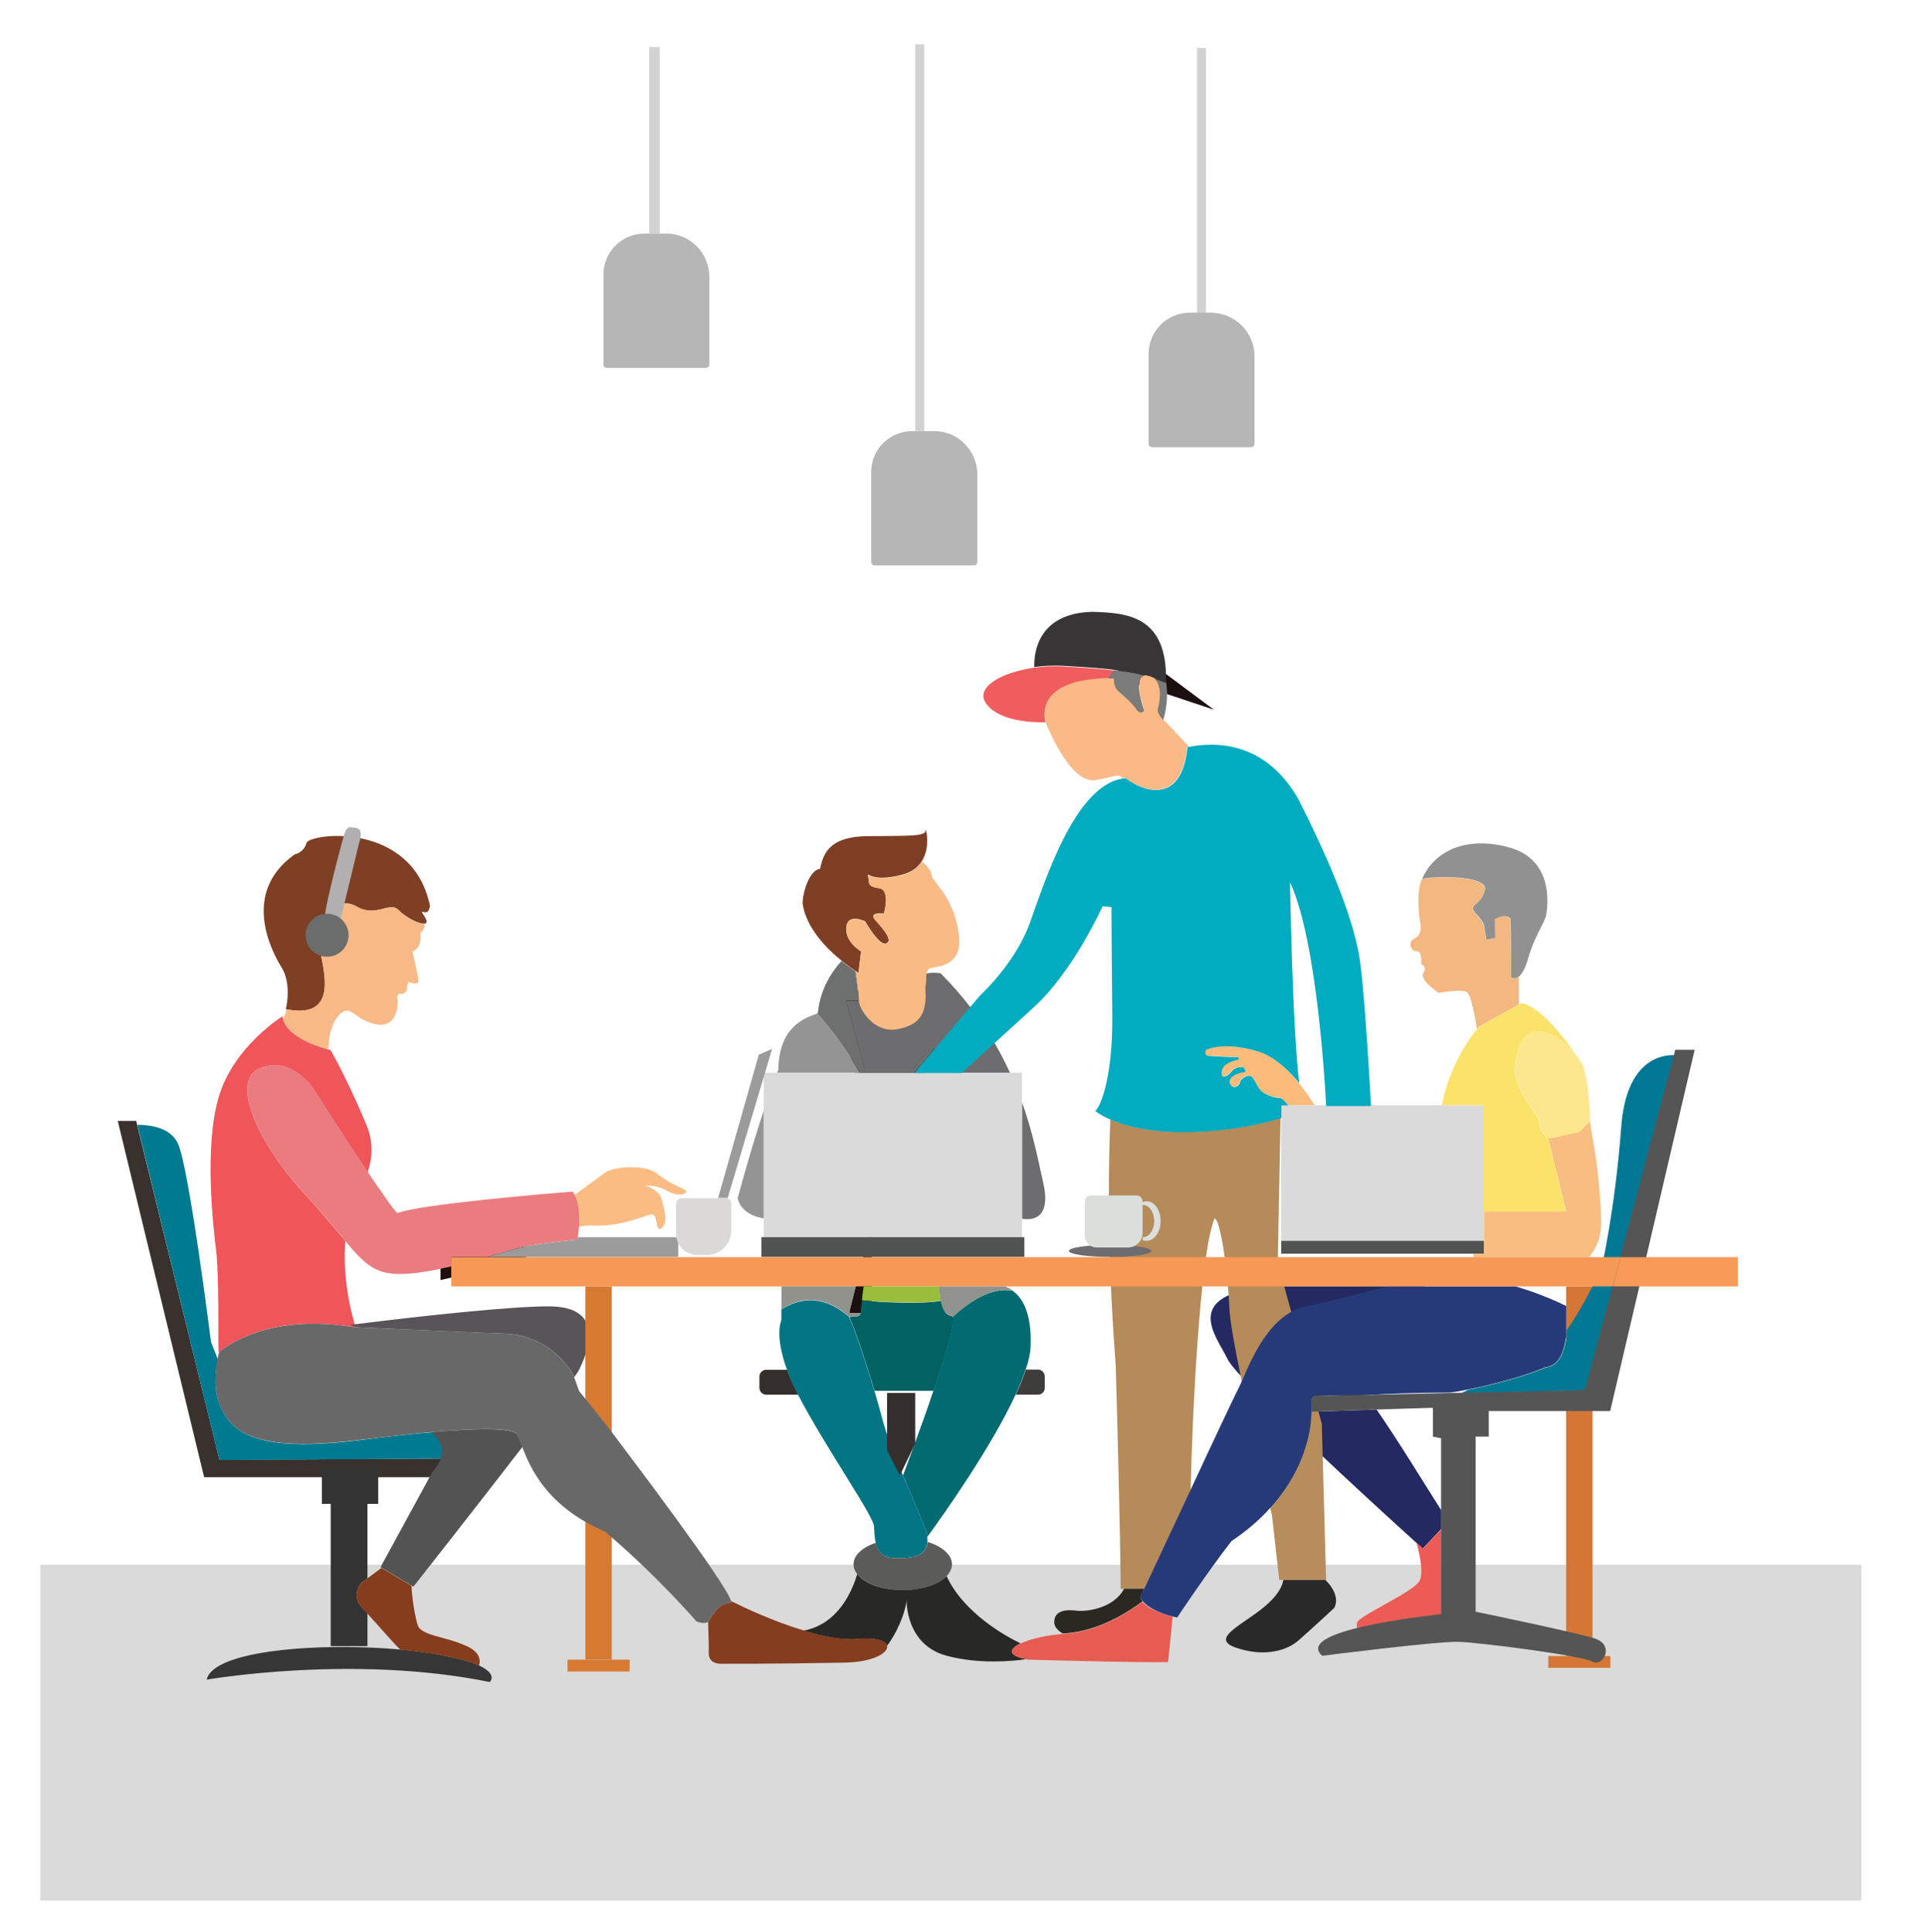 <?xml version="1.0" encoding="utf-8"?>
<!-- Generator: Adobe Illustrator 24.3.0, SVG Export Plug-In . SVG Version: 6.00 Build 0)  -->
<svg version="1.1" id="Layer_1" xmlns="http://www.w3.org/2000/svg" xmlns:xlink="http://www.w3.org/1999/xlink" x="0px" y="0px"
	 viewBox="0 0 89.58 89.92" style="enable-background:new 0 0 89.58 89.92;" xml:space="preserve">
<style type="text/css">
	.st0{fill:#DBDADA;}
	.st1{fill:#7F3F24;}
	.st2{fill:#F9B986;}
	.st3{fill:none;stroke:#1C0F10;stroke-miterlimit:10;}
	.st4{fill:#FBBC84;}
	.st5{fill:#EF5559;}
	.st6{fill:#585457;}
	.st7{fill:#7E3E23;}
	.st8{fill:#949494;}
	.st9{fill:#6D6D6F;}
	.st10{fill:#D47736;}
	.st11{fill:#D77A31;}
	.st12{fill:#F9BA84;}
	.st13{fill:#6D706F;}
	.st14{fill:#242961;}
	.st15{fill:#EC5B55;}
	.st16{fill:#B78D5B;}
	.st17{fill:#292929;}
	.st18{fill:#B58B59;}
	.st19{fill:#292821;}
	.st20{fill:#38312E;}
	.st21{fill:#007A90;}
	.st22{fill:#90928B;}
	.st23{fill:#342F2D;}
	.st24{fill:#3E3D3B;}
	.st25{fill:#016B71;}
	.st26{fill:#017584;}
	.st27{fill:#5B5B5A;}
	.st28{fill:#E75C51;}
	.st29{fill:#282827;}
	.st30{fill:#686868;}
	.st31{fill:#843D1F;}
	.st32{fill:#343333;}
	.st33{fill:#535353;}
	.st34{fill:#363636;}
	.st35{fill:#863D1D;}
	.st36{fill:#515353;}
	.st37{fill:#F8BD80;}
	.st38{fill:#263A7A;}
	.st39{fill:#017893;}
	.st40{fill:#F3B780;}
	.st41{fill:#919191;}
	.st42{fill:#FBBC7B;}
	.st43{fill:#F05D5E;}
	.st44{fill:#01ABC0;}
	.st45{fill:#343535;}
	.st46{fill:#EA7C7F;}
	.st47{fill:#9B9B9B;}
	.st48{fill:#DADFDB;}
	.st49{fill:#B1AFB0;}
	.st50{fill:#B6B6B7;}
	.st51{fill:#D2D2D2;}
	.st52{fill:#6B6D6C;}
	.st53{fill:#383537;}
	.st54{fill:#FAB986;}
	.st55{fill:#7B7B7B;}
	.st56{fill:#FDE78E;}
	.st57{fill:#FBE269;}
	.st58{fill:#555555;}
	.st59{fill:#F79957;}
	.st60{fill:#F79956;}
	.st61{fill:#92928E;}
	.st62{fill:#026162;}
	.st63{fill:#9ABE3C;}
	.st64{fill:#DAD9D8;}
</style>
<g>
	<rect x="1.88" y="72.81" class="st0" width="84.74" height="15.63"/>
	<path class="st1" d="M19.84,42.93c-0.01,0.03-0.04,0.05-0.09,0.05c-0.23,0.03-0.85-0.27-1.2-0.63c-0.42-0.43-1.03,0.37-1.96-0.17
		c-0.94-0.54-1.84,0.59-1.78,1.54c0.07,0.94,1.22,3.76-1.46,3.25c-0.02,0-0.03-0.01-0.05-0.01c0,0,0.3-1.14-0.2-1.95
		c-0.5-0.8-1.87-3.49,0.61-5.25c0,0,0.43-0.08,0.55-0.53c0.12-0.45,4.91-1.07,5.75,2.92c0,0-0.03,0.38-0.29,0.29
		C19.46,42.35,19.92,42.74,19.84,42.93z"/>
	<path class="st2" d="M19.56,43.41c0,0,0.14,0.66-0.37,0.87c0,0,0.26,1.03,0.28,1.33c0.02,0.3-0.43,0.08-0.43,0.08
		s-0.13,0.16-0.1,0.28c0.02,0.12-0.13,0.35-0.37,0.26c0,0-0.13,0.13-0.08,0.22c0.05,0.09,0.08,1.39-0.95,1.22
		c-1.03-0.17-1.21-1-1.74-0.46c-0.53,0.54-0.51,1.54-0.51,1.54s-0.05,0.03-0.14,0.06c-0.53-0.15-1.76-0.59-1.97-1.38v0l0.17-0.46
		c2.69,0.51,1.53-2.3,1.46-3.25c-0.07-0.95,0.84-2.08,1.78-1.54c0.93,0.54,1.54-0.26,1.96,0.17c0.35,0.37,0.97,0.67,1.2,0.63
		C19.77,43.11,19.74,43.27,19.56,43.41z"/>
	<path class="st3" d="M22.67,58.5c-0.52,0.15-1.09,0.31-1.67,0.44V58.5H22.67z"/>
	<path class="st4" d="M26.68,55.65c0,0,1.19-0.88,1.52-1.11c0.32-0.23,1.81-0.39,2.37,0.07c0.56,0.47,1.23,0.69,1.35,0.79
		c0.11,0.1-0.26,0.38-0.96-0.03c-0.37-0.2-0.81-0.21-0.94-0.21c0,0,0.65,0.22,0.76,0.61c0.11,0.39,0.25,0.93,0.14,1.19
		s-0.31,0.34-0.36,0c-0.05-0.34-0.08-0.44-0.25-0.45s-1.45,0.63-2.84,0.51c-0.34,0.02-0.6,0.08-0.6,0.08L26.68,55.65z"/>
	<path class="st5" d="M14.31,55.71c0.77,0.83,1.31,1.51,1.76,2.04c-0.17,2.09,0.48,4.01,0.48,4.01l-0.33-0.04
		c-3.81-0.58-5.77,0.98-6.02,1.19c-0.02,0.02-0.03,0.02-0.03,0.02l-0.01-0.53c0,0,0.03-3.14-0.1-4.19c-0.13-1.05-0.58-4.86,0.13-7.2
		c0.71-2.34,2.96-3.72,2.96-3.72c0.01,0.04,0.01,0.09,0.02,0.13v0c0.21,0.8,1.45,1.23,1.97,1.38c0.15,0.04,0.24,0.06,0.24,0.06
		s0.74,1.26,1.64,3.41c0.38,0.88,0.31,1.6,0.09,2.28c-1.11-1.65-2.46-3.78-2.46-3.78s-0.97-1.64-2.5-1.09
		C10.64,50.24,11.97,53.21,14.31,55.71z"/>
	<path class="st6" d="M26.95,63.74c-0.03,0.06-0.11,0.18-0.23,0.35l-0.05-0.13c0,0-0.96-1.82-3.16-1.9c-2.2-0.08-6.96-0.3-6.96-0.3
		s-0.09-0.04-0.25-0.11c3.4-0.43,7.66-0.88,9.3-0.86C28.25,60.82,27.31,63,26.95,63.74z"/>
	<path class="st3" d="M43.76,46.7c0,0-0.14,1.55-0.26,2.08l0,0c-0.47,0.14-1.01,0.99-1.01,0.99h-2.24l-0.88-3.22h0.59v0.02
		c0,0.36,0.71,1.54,1.8,1.31c0.86-0.17,1.21-0.55,1.29-1.27L43.76,46.7z"/>
	<path class="st7" d="M42.9,40.07c-0.17,0.27-0.44,0.5-0.88,0.62c-1.56,0.43-1.68-0.22-1.62,0.1c0.06,0.32-0.04,0.44,0.51,0.53
		c0.55,0.08,0.22,1.19,0.22,1.19s-0.77-0.1-0.38,0.32c0.38,0.42,0.81,0.93,0.49,1.07c-0.32,0.14-0.98-1.03-0.98-1.03
		s-0.82-0.4-0.88,0.28c-0.06,0.69,0.69,1.11,0.69,1.11l-0.12,1l0,0.01c0,0-0.05-0.03-0.14-0.09c-0.14-0.09-0.37-0.25-0.64-0.47
		c-0.71-0.57-1.66-1.54-1.82-2.66c0-0.57,0.34-1.58,0.81-1.62c0.14-0.57,0.3-1.5,2.2-1.52c1.9-0.02,2.71,0.02,2.71-0.26
		C43.07,38.46,43.33,39.38,42.9,40.07z"/>
	<path class="st8" d="M35.54,51.68v5.02c-1.14-0.2-1.21-0.95-1.21-0.95S34.89,53.63,35.54,51.68z"/>
	<path class="st8" d="M40.01,49.92h-3.85c0.02-0.05,0.04-0.1,0.06-0.14c0.03-2.02,1.22-2.4,1.81-2.62
		C38.82,48.01,39.52,49.08,40.01,49.92z"/>
	<path class="st9" d="M47,49.92h-4.46l0.96-1.13c-0.47,0.14-1.01,0.99-1.01,0.99h-2.24l-0.88-3.22h0.59
		c-0.01-0.25-0.09-0.91-0.16-1.36c0.09,0.06,0.14,0.09,0.14,0.09l0-0.01l0.1,0.2l1.76,1.34c0,0,0.29-1.29,1.32-1.52
		c0.19-0.04,0.4-0.05,0.65-0.01c0.52,0.52,0.97,1.04,1.37,1.56c0.44,0.56,0.82,1.12,1.14,1.68C46.55,48.99,46.79,49.46,47,49.92z"/>
	<path class="st9" d="M47.56,56.71v-5.42c0.53,1.48,0.77,2.8,0.99,3.76C48.94,56.79,47.96,56.78,47.56,56.71z"/>
	<rect x="72.05" y="77.06" class="st10" width="2.89" height="0.55"/>
	<rect x="27.24" y="59.86" class="st11" width="1.23" height="17.36"/>
	<path class="st12" d="M43.34,45.04c-0.14,0.03-0.19,0.13-0.22,0.25c-0.04,0.18,0,0.43-0.06,0.64c0.02,0.26,0.02,0.49,0,0.69
		c-0.08,0.73-0.43,1.1-1.29,1.27c-1.09,0.22-1.8-0.95-1.8-1.31v-0.02c-0.01-0.25-0.09-0.91-0.16-1.36c0.09,0.06,0.14,0.09,0.14,0.09
		l0-0.01l0.12-1c0,0-0.75-0.43-0.69-1.11c0.06-0.69,0.88-0.28,0.88-0.28s0.66,1.17,0.98,1.03c0.32-0.14-0.1-0.65-0.49-1.07
		c-0.38-0.43,0.38-0.32,0.38-0.32s0.32-1.11-0.22-1.19c-0.55-0.08-0.44-0.2-0.51-0.53c-0.06-0.32,0.06,0.32,1.62-0.1
		c0.44-0.12,0.71-0.35,0.88-0.62c0.23,0.17,0.41,0.46,0.41,0.46l0.08,0.3l0.41,0.55c0,0,0.69,0.81,0.83,2.18
		C44.77,44.94,43.68,44.96,43.34,45.04z"/>
	<path class="st13" d="M43.5,48.78l-0.96,1.13h-2.53c-0.49-0.83-1.19-1.9-1.99-2.76c0.01,0,0.02-0.01,0.04-0.01
		c0.11-1.18,0.71-1.99,1.1-2.42c0.27,0.22,0.5,0.38,0.64,0.47c0.06,0.45,0.15,1.11,0.16,1.36h-0.59l0.88,3.22h2.24
		C42.49,49.77,43.03,48.92,43.5,48.78z"/>
	<rect x="26.41" y="77.23" class="st11" width="2.89" height="0.55"/>
	<rect x="72.88" y="59.86" class="st10" width="1.23" height="17.2"/>
	<path class="st14" d="M67.07,70.28v0.87l-0.04,0.04l-0.82,0.87c0,0-0.11-0.1-0.3-0.27c-0.8-0.72-3.06-2.78-5.09-4.71
		c-1.18-1.12-2.29-2.2-2.98-2.95c-0.38-0.4-0.63-0.71-0.71-0.88c-0.54-1.11-2.22-3,1.95-3.4h7.24c-0.35,0.84-3.58,1.64-3.93,2.48
		c-0.32,0.76,0.25,1.45,0.9,2.24c0.09,0.11,0.18,0.22,0.27,0.34l0,0l-0.05,0l-1.37,0.03h-0.01l-0.98,0.02
		c-0.14,0.1-0.15,0.2-0.14,0.32c0.01,0.07,0.02,0.21,0.01,0.41l3.04-0.1C65.12,67.13,66.08,68.72,67.07,70.28z"/>
	<path class="st15" d="M67.07,71.27v3.89c-1.02,0.23-2.91,0.65-3.29,0.67c-0.54,0.02-0.69,0.02-0.63-0.31
		c0.06-0.33,2.54-1.39,2.89-1.93c0.22-0.34,0.04-1.21-0.12-1.8c0.19,0.17,0.3,0.27,0.3,0.27l0.82-0.87
		C67.05,71.22,67.06,71.25,67.07,71.27z"/>
	<path class="st16" d="M61.71,73.52h-2.18l-0.34-3.02c0,0-0.03-0.11-0.08-0.32c1-1.1,1.49-2.2,1.72-3.09
		c0.15-0.58,0.2-1.06,0.2-1.39c0.01-0.2-0.01-0.34-0.01-0.41c-0.01-0.11,0-0.22,0.14-0.32c0,0,0,0,0,0l0.35,1.28L61.71,73.52z"/>
	<path class="st17" d="M62.08,74.83c0,0-1.11,1.03-1.66,1.51c-0.55,0.48-1.61,0.78-2.91,0.33c-1.31-0.45,0.51-1.13,1.52-2.07
		c0.48-0.45,0.65-0.82,0.69-1.08h1.96C62.46,74.3,62.08,74.83,62.08,74.83z"/>
	<path class="st18" d="M61.17,64.97C61.16,64.97,61.16,64.97,61.17,64.97c-0.14,0.1-0.16,0.21-0.14,0.32
		c0.01,0.07,0.02,0.21,0.01,0.41c-0.01,0.33-0.05,0.81-0.2,1.39c-0.23,0.88-0.72,1.99-1.72,3.09c-0.22-0.91-0.85-3.57-1.33-5.88
		c-0.31-1.49-0.56-2.84-0.58-3.45c-0.08-1.76-0.42-4.12-0.69-4.15c-0.72,1.7-1.07,10.06-1.11,12.65c0,0.3,0,0.53,0,0.65
		c0.04,1.19-0.83,3.94-0.83,3.94h-2.43c0,0,0-2.3-0.23-10.41c-0.44-5.69-0.32-9.79-0.25-11.44c2.26,0.99,6.07,0.54,7.92-0.07
		l-0.13,6.76l0.63,2.27L61.17,64.97z"/>
	<path class="st19" d="M53.06,74.32c0.02,0.07,0.06,0.13,0.11,0.19c-0.54,0.41-1.94,1.37-3.55,1.49c-0.06,0-0.11,0.01-0.17,0.01
		c-0.21-0.13-0.38-0.29-0.39-0.5c-0.02-0.55,0.51-0.63,1.03-0.56c0.48,0.06,1.74-0.11,2.22-1.02h0.94
		C53.17,74.1,53.11,74.22,53.06,74.32z"/>
	<polygon class="st20" points="23.08,67.86 23.08,68.74 9.5,68.74 5.48,52.16 6.34,52.16 6.38,52.34 10.21,67.93 22.94,67.86 	"/>
	<path class="st21" d="M22.95,67.86L22.95,67.86l-12.74,0.08l-3.82-15.6c0.59,0,1.54,0.12,1.89,0.87c0.52,1.12,1.54,9.24,1.54,9.24
		l0.32,0.81C10,63.9,9.95,64.7,10.24,65.4c0.58,1.43,2.01,2.18,6.61,1.6c1.24-0.16,2.32-0.28,3.24-0.35
		c0.16-0.01,0.31-0.03,0.45-0.04c0,0,0,0,0,0C20.64,66.59,22.9,66.48,22.95,67.86z"/>
	<path class="st22" d="M40.19,59.86c-0.02,0.19-0.05,0.43-0.08,0.65c-0.02,0.16-0.03,0.3-0.05,0.42v0c0,0.02,0,0.03,0,0.04
		c-0.01,0.04-0.01,0.08-0.01,0.11c-0.02,0.28-0.44,0.12-0.5,0.22c-0.07-0.06-0.14-0.12-0.21-0.18c-1.23-0.97-2.29-0.65-2.97-0.19
		v-1.08H40.19z"/>
	<path class="st3" d="M40.06,60.98c0,0.04-0.01,0.08-0.01,0.11C40.05,61.06,40.05,61.02,40.06,60.98z"/>
	<path class="st23" d="M37.15,64.9h-1.49c-0.18,0-0.32-0.14-0.32-0.32v-0.52c0-0.18,0.14-0.32,0.32-0.32h0.97
		C36.75,64.08,36.92,64.47,37.15,64.9z"/>
	<path class="st24" d="M48.62,64.06v0.52c0,0.18-0.14,0.32-0.32,0.32h-1.03c0.19-0.41,0.35-0.8,0.47-1.17h0.56
		C48.48,63.73,48.62,63.88,48.62,64.06z"/>
	<path class="st25" d="M47.96,62.66c-0.01,0.31-0.09,0.67-0.23,1.07c-0.12,0.36-0.28,0.75-0.47,1.17c-1.14,2.46-3.35,5.58-4.11,6.62
		c0-0.06-0.01-0.13-0.02-0.19c-0.25-0.67-0.59-1.44-0.92-2.23c-0.06-0.15-0.13-0.3-0.19-0.44c0.14-0.38,0.34-0.91,0.56-1.52
		c0.27-0.74,0.58-1.59,0.85-2.41c0.54-1.6,0.99-3.1,0.88-3.43c0.14-0.13,0.28-0.26,0.44-0.38c0.7-0.56,1.55-1.01,2.37-0.86
		C47.51,60.33,48.03,61.01,47.96,62.66z"/>
	<path class="st26" d="M43.16,71.75c-0.07,0.76-0.88,0.77-1.62,0.75c-0.5-0.02-0.7-0.34-0.79-0.71c-0.06-0.27-0.07-0.56-0.08-0.77
		c-0.03-0.5-2.25-3.66-3.53-6.11c0,0,0-0.01,0-0.01c-0.23-0.43-0.4-0.82-0.52-1.17c-0.59-1.61-0.26-2.3-0.26-2.3v-0.49
		c0.69-0.45,1.75-0.77,2.97,0.19c0.07,0.05,0.14,0.11,0.21,0.18c-0.01,0.02-0.01,0.06,0.03,0.12c0.14,0.24,0.7,1.9,1.12,3.29
		c0.14,0.46,0.26,0.9,0.35,1.24c0.11,0.43,0.28,0.94,0.5,1.51c0.15,0.38,0.31,0.78,0.48,1.19c0.06,0.15,0.12,0.3,0.19,0.44
		c0.33,0.78,0.67,1.56,0.92,2.23c0.01,0.07,0.02,0.13,0.02,0.19C43.16,71.61,43.16,71.68,43.16,71.75z"/>
	<path class="st3" d="M40.06,60.98c0,0.04-0.01,0.08-0.01,0.11C40.05,61.06,40.05,61.02,40.06,60.98z"/>
	<path class="st23" d="M42.59,64.82v2.35c-0.28,0.59-0.53,1.11-0.71,1.48c-0.21-0.4-0.42-0.79-0.6-1.16v-2.67H42.59z"/>
	<path class="st27" d="M44.3,72.79c0,0.2-0.09,0.38-0.25,0.55c-0.38,0.39-1.15,0.65-2.04,0.65c-0.95,0-1.77-0.31-2.12-0.74
		c-0.11-0.14-0.17-0.29-0.17-0.46c0-0.42,0.41-0.79,1.04-1c0.09,0.37,0.29,0.7,0.79,0.71c0.74,0.02,1.54,0.01,1.62-0.75
		C43.84,71.96,44.3,72.35,44.3,72.79z"/>
	<path class="st28" d="M54.57,75.23l-0.21,2.11c0,0-0.69,0.05-6.51-0.11c-0.04-0.01-0.08-0.01-0.11-0.02
		c-0.86-0.16-0.81-0.47-0.25-0.73c0.37-0.18,0.98-0.34,1.69-0.42c0.09-0.01,0.17-0.02,0.26-0.03c0.05-0.01,0.11-0.01,0.17-0.01
		c1.61-0.12,3.02-1.08,3.55-1.49c0.05,0.07,0.12,0.13,0.2,0.19c0.02,0.01,0.03,0.02,0.05,0.04C53.77,74.99,54.28,75.15,54.57,75.23z
		"/>
	<path class="st29" d="M47.74,77.21c-0.57,0.08-2.14,0.25-3.68-0.16c-1.93-0.51-1.87-2.58-1.87-2.58c-0.08,0.65-0.48,1.56-0.91,2.11
		c-0.06-0.22-0.51-0.39-1.41-0.31c-0.71,0.06-1.6-0.12-2.48-0.39c1.62-0.3,2.27-1.85,2.5-2.63c0.34,0.44,1.16,0.74,2.12,0.74
		c0.89,0,1.66-0.26,2.04-0.65c0.8,1.73,2.77,2.81,3.44,3.13C46.93,76.74,46.88,77.04,47.74,77.21z"/>
	<path class="st30" d="M34.03,74.57c-0.66,0.05-0.94,0.71-1.07,0.88c0,0-0.01,0.01-0.01,0.01c0,0,0,0,0,0
		c-0.15,0.15-0.54-0.01-0.54-0.01s-1.82-2.12-4.27-4.19c-2.7-1.15-3.48-2.98-3.84-3.94c-0.11-0.28-0.17-0.49-0.24-0.58
		c-0.21-0.26-1.35-0.32-3.53-0.14c0,0,0,0,0,0c-0.14,0.01-0.29,0.02-0.45,0.04c-0.91,0.08-1.99,0.2-3.24,0.35
		c-4.6,0.58-6.03-0.17-6.61-1.6c-0.28-0.7-0.23-1.5-0.11-2.14c0.02-0.12,0.05-0.23,0.08-0.34c0.25-0.21,2.21-1.76,6.02-1.19
		l0.33,0.04c0,0,4.76,0.21,6.96,0.3c2.2,0.08,3.16,1.9,3.16,1.9l0.05,0.13l0.23,0.64c0,0,1.13,1.38,1.76,2.23
		c0.62,0.83,5.05,6.67,5.31,7.54C34.03,74.53,34.03,74.55,34.03,74.57z"/>
	<path class="st31" d="M39.21,77.37c-3.17,0.06-5.61,0.05-5.61,0.05s-0.64,0.06-0.62-0.52c0.01-0.3-0.01-0.92-0.03-1.44c0,0,0,0,0,0
		c0,0,0.01-0.01,0.01-0.01c0.14-0.17,0.41-0.83,1.07-0.88c0-0.02,0-0.04-0.01-0.07c0.61,0.31,1.98,0.95,3.37,1.37
		c0.88,0.27,1.77,0.44,2.48,0.39c0.9-0.07,1.35,0.09,1.41,0.31C41.37,76.91,40.62,77.36,39.21,77.37z"/>
	<rect x="14.98" y="68.24" class="st32" width="2.62" height="1.74"/>
	<path class="st32" d="M16.81,73.66c0,0-0.53,0.59,0.07,1.19c0.06,0.06,0.14,0.14,0.22,0.22v1.53h-1.71v-7.34h1.71v4.19L16.81,73.66
		z"/>
	<path class="st33" d="M24.31,67.33c-2.24,2.91-5.07,6.5-5.07,6.5l-0.07-0.04l-1.4-0.83l-0.06-0.04l2.42-4.44
		c0.67-0.71,0.49-1.33-0.04-1.84c2.47-0.22,3.76-0.17,3.98,0.11C24.13,66.83,24.2,67.04,24.31,67.33z"/>
	<path class="st34" d="M22.79,78.27c-6.37-1.3-13.17-0.11-13.17-0.11c0.29-1.38,5.31-1.74,9.01-1.4c0.47,0.04,0.92,0.1,1.34,0.16
		c1.18,0.19,1.9,0.39,2.32,0.58C23.19,77.92,22.79,78.27,22.79,78.27z"/>
	<path class="st35" d="M22.29,77.51c-0.42-0.19-1.14-0.4-2.32-0.58c-0.42-0.07-0.86-0.12-1.34-0.16c-0.45-0.45-1.09-1.21-1.54-1.69
		c-0.08-0.08-0.15-0.16-0.22-0.22c-0.59-0.59-0.07-1.19-0.07-1.19l0.28-0.21l0.67-0.5l1.4,0.83c0.02,0.62,0.18,1.51,0.29,1.84
		c0.17,0.49,1.28,0.51,2.28,0.97C22.34,76.88,22.37,77.26,22.29,77.51z"/>
	<path class="st0" d="M69.06,51.43v6.31h-9.44v-6.31h2.09c0,0.02,0,0.04,0,0.04h2.07c0,0,0-0.01,0-0.04H69.06z"/>
	<rect x="59.62" y="57.74" class="st36" width="9.44" height="0.6"/>
	<path class="st37" d="M74.51,56.73c0.03,0.88-0.27,1.43-0.57,1.77h-5.37v-0.16h0.49v-1.97h3.82L72.2,53.6l-0.23-0.93
		c0.02-0.07,0.05-0.15,0.1-0.24c0.21-0.34,1.76-0.41,1.88-0.41c0,0,0.01,0,0.01,0s0.15,0.91,0.23,1.41
		C74.2,53.43,74.46,55.01,74.51,56.73z"/>
	<path class="st38" d="M72.88,60.77v1.45c-0.12,0.67-0.29,1.31-0.96,1.4c-1.13,0.48-2.66,0.85-3.62,1.04
		c-0.44,0.09-0.76,0.14-0.85,0.14c-1.7,0.01-2.96,0.06-3.88,0.12c-0.02,0-0.04,0-0.05,0c-0.08,0-0.15,0.01-0.22,0.01
		c-0.48,0.03-0.86,0.03-1.16,0.01h-0.01c-0.54-0.03-0.83-0.08-0.97,0.02c0,0,0,0,0,0c-0.14,0.1-0.15,0.2-0.14,0.32
		c0.01,0.07,0.02,0.21,0.01,0.41c-0.01,0.33-0.05,0.81-0.2,1.39c-0.23,0.88-0.72,1.99-1.72,3.09c-0.47,0.52-1.06,1.05-1.8,1.54
		c-1.11,1.42-2.53,3.56-2.53,3.56s-0.08-0.02-0.21-0.05c-0.29-0.07-0.8-0.24-1.15-0.49c-0.02-0.01-0.03-0.02-0.05-0.04
		c-0.08-0.06-0.14-0.12-0.2-0.19c-0.05-0.06-0.09-0.12-0.11-0.19c0.05-0.1,0.11-0.23,0.19-0.38c0.44-0.93,1.3-2.78,2.15-4.59
		c1.01-2.18,2.01-4.3,2.22-4.71c0.05-0.09,0.1-0.21,0.16-0.34c0.02-0.05,0.05-0.1,0.07-0.16c0.4-0.91,1.06-2.42,2.23-3.08
		c0.23-0.13,0.48-0.23,0.75-0.28c1.13-0.22,2.46-0.59,3.75-0.91h5.94C71.51,60.14,72.41,60.54,72.88,60.77z"/>
	<path class="st39" d="M77.92,49.1l-2.5,9.4l-0.36,1.36l-0.94,3.54l-0.34,1.28l-0.53,0.04l-0.36,0.01l-4.89,0.1
		c0.1-0.05,0.21-0.1,0.32-0.16c0.95-0.19,2.48-0.56,3.62-1.04c0.66-0.09,0.83-0.73,0.96-1.4v-0.33c0.8-1.09,1.63-2.91,1.63-2.91
		s0.62-2.67,0.91-6.5C75.66,49.28,77.36,49.08,77.92,49.1z"/>
	<path class="st40" d="M70.68,45.43v1.32l-1.84,1.01c0,0-0.04,0.04-0.11,0.13c-0.08-0.54-0.27-1.58-0.46-1.72
		c-0.22-0.16-1.32,0.03-1.32,0.03s-0.91-0.59-0.71-0.92c0.19-0.33-0.11-0.41-0.11-0.41s0.06-0.62-0.19-0.6
		c-0.25,0.02-0.49-0.41-0.1-0.61c0.4-0.2,0.25-0.73,0.25-0.73s-0.19-1.05,0-1.81c0.02-0.08,0.05-0.15,0.08-0.21
		c0.51-0.14,3.05-0.18,2.92,0.5c-0.14,0.68-0.71,0.69-0.52,0.98c0.19,0.29,0.44,0.46,0.49,0.73c0.04,0.27,0.1,0.62,0.1,0.62
		l0.41-0.08l-0.02-0.87c0,0,0.52-0.32,0.73-0.03c0.03,0.57,0.02,2.73,0.02,2.73S70.48,45.59,70.68,45.43z"/>
	<path class="st41" d="M71.96,42.53c-0.06,0.41-0.54,0.97-0.86,2.11c-0.13,0.45-0.28,0.68-0.41,0.79c-0.21,0.16-0.38,0.05-0.38,0.05
		s0.02-2.16-0.02-2.73c-0.21-0.28-0.73,0.03-0.73,0.03l0.02,0.87l-0.41,0.08c0,0-0.06-0.35-0.1-0.62c-0.04-0.27-0.29-0.44-0.49-0.73
		c-0.19-0.29,0.38-0.3,0.52-0.98c0.14-0.68-2.41-0.64-2.92-0.5v0c0.51-1.21,1.94-2.04,4.04-1.47C72.31,40,72.02,42.12,71.96,42.53z"
		/>
	<path class="st42" d="M61.17,51.43h-1.24c-0.15-0.18-0.3-0.34-0.37-0.34c-0.15-0.01-0.41-0.05-0.72-0.21
		c-0.31-0.16-0.38-0.5-0.57-0.74c-0.19-0.24-0.6,0.08-0.59,0.22c0.01,0.13-0.33,0.4-0.46,0.05c-0.13-0.34,0.49-0.52,0.64-0.52
		c0.16,0.01,0.04-0.16,0.01-0.21c-0.02-0.05-0.39-0.08-0.57,0.16c-0.18,0.24-0.46,0.36-0.47,0.14c-0.06-0.56,0.72-0.65,0.77-0.68
		c0.05-0.03,0.02-0.14-0.08-0.12c-0.1,0.02-0.93-0.05-1.24-0.05c-0.31,0-0.18-0.28-0.18-0.28s0.76-0.41,2.4,0.06
		c0.77,0.22,1.44,0.86,1.94,1.48C60.77,50.79,61.01,51.17,61.17,51.43z"/>
	<path class="st3" d="M53.71,31.57c-0.12-0.04-0.27-0.09-0.45-0.14c0.04-0.01,0.08-0.01,0.13,0C53.53,31.46,53.63,31.51,53.71,31.57
		z"/>
	<path class="st43" d="M52,31.21l-0.29,0.22c0.09,0,0.13,0.01,0.13,0.01s-0.01,0.05-0.01,0.14c-0.07,0-0.15,0-0.25,0
		c-0.03,0-0.07,0-0.11,0c-0.05,0-0.09,0-0.14,0.01c-0.09,0-0.19,0.01-0.29,0.02c-0.03,0-0.07,0.01-0.1,0.01
		c-0.08,0.01-0.16,0.02-0.25,0.03c-0.04,0.01-0.08,0.01-0.13,0.02c-0.04,0.01-0.08,0.01-0.13,0.02c-0.08,0.02-0.17,0.03-0.26,0.05
		c-0.04,0.01-0.08,0.02-0.13,0.03c-0.04,0.01-0.08,0.02-0.13,0.04c-0.04,0.01-0.08,0.02-0.12,0.04c-0.06,0.02-0.12,0.04-0.17,0.07
		c-0.04,0.02-0.08,0.03-0.11,0.05c-0.03,0.01-0.05,0.02-0.08,0.04c-0.03,0.01-0.05,0.03-0.08,0.04c-0.02,0.01-0.04,0.02-0.06,0.04
		c-0.03,0.02-0.06,0.04-0.09,0.06c-0.03,0.02-0.06,0.04-0.09,0.07c-0.03,0.02-0.06,0.05-0.08,0.07c-0.01,0-0.01,0.01-0.01,0.01
		c-0.02,0.02-0.05,0.04-0.07,0.07c-0.04,0.04-0.07,0.08-0.1,0.12c-0.02,0.02-0.03,0.04-0.04,0.06c-0.1,0.16-0.17,0.34-0.19,0.55
		c-0.01,0.04-0.01,0.08-0.01,0.13c0,0.14,0.02,0.3,0.06,0.47c-0.02-0.05-0.03-0.08-0.03-0.08s0,0-0.01-0.01
		c-0.55,0.01-2.08-0.03-2.71-0.83c-0.61-0.77,0.65-1.49,2.21-1.71c0.42-0.06,0.86-0.08,1.29-0.06c1.46,0.08,2.17,0.16,2.44,0.19
		c0.11,0.01,0.15,0.02,0.15,0.02L52,31.21z"/>
	<rect x="35.54" y="49.92" class="st0" width="12.02" height="7.66"/>
	<path class="st44" d="M63.78,51.47h-2.07c0,0,0-0.01,0-0.04c-0.03-0.59-0.4-7.66-1.68-10.38c0,0,0.11,6.82,0.43,9.35
		c-0.5-0.62-1.18-1.25-1.94-1.48c-1.64-0.48-2.4-0.06-2.4-0.06s-0.14,0.27,0.18,0.28c0.31,0.01,1.15,0.07,1.24,0.05
		c0.1-0.02,0.13,0.09,0.08,0.12c-0.05,0.03-0.83,0.12-0.77,0.68c0.01,0.21,0.29,0.1,0.47-0.14c0.18-0.24,0.55-0.21,0.57-0.16
		c0.02,0.05,0.14,0.21-0.01,0.21c-0.16,0-0.77,0.18-0.64,0.52c0.13,0.34,0.47,0.08,0.46-0.05c-0.01-0.13,0.4-0.46,0.59-0.22
		c0.19,0.25,0.26,0.58,0.57,0.74c0.31,0.16,0.57,0.21,0.72,0.21c0.07,0,0.22,0.16,0.37,0.34h-0.32v0.58c-0.01,0-0.02,0.01-0.03,0.01
		c-1.85,0.61-5.66,1.07-7.92,0.07c-0.26-0.11-0.51-0.25-0.73-0.41c0.17,0,0.83-1.34,0.81-4.36c-0.03-3.01-0.04-5.12-0.04-5.12
		l-0.41-0.04c0,0-1.37,3.04-3.2,4.7c-0.57,0.52-1.21,1.1-1.82,1.66c-0.56,0.51-1.1,1-1.53,1.4h-2.21l0.96-1.13l0,0l1.64-1.94
		l0.46-0.54c0,0,1.61-1.46,2.3-3.33c0.67-1.84,2.08-6.43,4.34-6.76c0.05-0.01,0.09-0.01,0.14-0.02c0.77,0.61,2.6,1.3,2.87-1.45
		c0.02,0,0.04,0,0.08-0.01c0.55-0.08,3.33-0.67,5.09,2.46c1.84,3.64,2.53,5.74,2.8,7.16c0.26,1.35,0.54,6.58,0.57,7.08
		C63.78,51.46,63.78,51.47,63.78,51.47z"/>
	<path class="st45" d="M53.71,31.57c-0.12-0.04-0.27-0.09-0.45-0.14c0.04-0.01,0.08-0.01,0.13,0
		C53.53,31.46,53.63,31.51,53.71,31.57z"/>
	<path class="st46" d="M26.89,57.57c-0.01,0.07-0.02,0.11-0.02,0.11s-1.74,0.18-2.43,0.32c-0.28,0.05-0.94,0.26-1.76,0.49H21v0.44
		c-0.78,0.18-1.57,0.33-2.23,0.35c-1.29,0.05-1.8-0.45-2.71-1.54c-0.44-0.54-0.98-1.22-1.76-2.04c-2.34-2.5-3.67-5.47-2.14-6.03
		c1.53-0.55,2.5,1.09,2.5,1.09s1.35,2.13,2.46,3.78c0.67,1,1.24,1.82,1.38,1.91c0.99-0.41,7.19-0.93,8.15-1
		C27.08,56.04,26.94,57.21,26.89,57.57z"/>
	<path class="st47" d="M31.56,57.57v0.92h-8.88c0.82-0.23,1.48-0.44,1.76-0.49c0.7-0.13,2.43-0.32,2.43-0.32s0.01-0.04,0.02-0.11
		H31.56z"/>
	<path class="st48" d="M54.01,56.82c0,0.51-0.29,0.92-0.65,0.92c-0.07,0-0.13-0.01-0.19-0.04v-1.76c0.06-0.03,0.13-0.04,0.19-0.04
		C53.72,55.89,54.01,56.31,54.01,56.82z"/>
	<path class="st18" d="M53.71,56.82c0,0.41-0.23,0.75-0.53,0.75c-0.01,0-0.01,0-0.02,0v-1.5c0.01,0,0.01,0,0.02,0
		C53.48,56.07,53.71,56.41,53.71,56.82z"/>
	<ellipse class="st9" cx="51.66" cy="58.21" rx="1.92" ry="0.28"/>
	<path class="st49" d="M15.95,39.07c0,0-0.88,3.21-0.85,3.78c0.03,0.57,0.59,0.52,0.65,0.31c0.06-0.21,0.92-3.77,0.95-3.89
		s0.24-0.69-0.12-0.74S16.13,38.38,15.95,39.07z"/>
	<path class="st50" d="M58.38,16.58v4.07c0,0.09-0.07,0.16-0.16,0.16h-4.61c-0.09,0-0.16-0.07-0.16-0.16v-4.18
		c0-1.06,0.86-1.92,1.91-1.92h1C57.47,14.56,58.38,15.46,58.38,16.58z"/>
	<path class="st48" d="M53.17,55.91v1.46c0,0.37-0.3,0.68-0.68,0.68h-1.46c-0.3,0-0.55-0.24-0.55-0.55v-1.59
		c0-0.16,0.13-0.28,0.28-0.28h2.12C53.04,55.62,53.17,55.75,53.17,55.91z"/>
	<path class="st50" d="M33.01,12.89v4.07c0,0.09-0.07,0.16-0.16,0.16h-4.61c-0.09,0-0.16-0.07-0.16-0.16v-4.18
		c0-1.06,0.86-1.91,1.91-1.91h1C32.11,10.86,33.01,11.77,33.01,12.89z"/>
	<rect x="30.21" y="2.19" class="st51" width="0.49" height="8.67"/>
	<path class="st50" d="M45.48,22.08v4.07c0,0.09-0.07,0.16-0.16,0.16H40.7c-0.09,0-0.16-0.07-0.16-0.16v-4.18
		c0-1.06,0.86-1.91,1.91-1.91h1C44.57,20.05,45.48,20.96,45.48,22.08z"/>
	<circle class="st52" cx="15.22" cy="43.52" r="1"/>
	<rect x="42.59" y="2.06" class="st51" width="0.42" height="18"/>
	<rect x="55.7" y="2.23" class="st51" width="0.42" height="12.32"/>
	<path class="st53" d="M54.26,31.71c0,0.02,0,0.04,0,0.06c-0.07,0-0.23-0.09-0.55-0.2c-0.08-0.07-0.19-0.12-0.32-0.14
		c-0.05-0.01-0.09-0.01-0.13,0c-0.32-0.09-0.74-0.17-1.27-0.23l0.02-0.01c0,0-0.04-0.01-0.15-0.02c-0.28-0.04-0.98-0.11-2.44-0.19
		c-0.43-0.02-0.87,0-1.29,0.06c-0.02-0.7,0.19-2.5,2.69-2.57C52.41,28.52,54.33,28.62,54.26,31.71z"/>
	<path class="st54" d="M55.32,34.73c-0.04,0.01-0.06,0.01-0.08,0.01c-0.27,2.76-2.11,2.07-2.87,1.45c-0.05,0-0.09,0.01-0.14,0.02
		c-0.21-0.25-0.42-0.03-1.27,0.09c-1.1,0.15-2.09-2.18-2.28-2.63c-0.04-0.17-0.06-0.32-0.06-0.47c0-0.04,0-0.09,0.01-0.13
		c0.02-0.21,0.08-0.39,0.19-0.55c0.01-0.02,0.03-0.04,0.04-0.06c0.03-0.04,0.06-0.08,0.1-0.12c0.02-0.02,0.04-0.05,0.07-0.07
		c0-0.01,0.01-0.01,0.01-0.01c0.03-0.02,0.05-0.05,0.08-0.07c0.03-0.02,0.06-0.05,0.09-0.07c0.03-0.02,0.06-0.04,0.09-0.06
		c0.02-0.01,0.04-0.02,0.06-0.04c0.02-0.02,0.05-0.03,0.08-0.04c0.03-0.01,0.05-0.03,0.08-0.04c0.04-0.02,0.07-0.03,0.11-0.05
		c0.06-0.02,0.11-0.05,0.17-0.07c0.04-0.01,0.08-0.03,0.12-0.04c0.04-0.01,0.08-0.02,0.13-0.04c0.04-0.01,0.08-0.02,0.13-0.03
		c0.08-0.02,0.17-0.04,0.26-0.05c0.04-0.01,0.08-0.01,0.13-0.02c0.04-0.01,0.08-0.01,0.13-0.02c0.08-0.01,0.17-0.02,0.25-0.03
		c0.04,0,0.07-0.01,0.1-0.01c0.1-0.01,0.2-0.01,0.29-0.02c0.05,0,0.1,0,0.14-0.01c0.04,0,0.08,0,0.11,0c0.1,0,0.18,0,0.25,0
		c-0.01,0.16,0.02,0.44,0.23,0.61c0.31,0.26,0.65,0.57,0.83,0.84c0.19,0.27,0.36,0.05,0.36,0.05s-0.58-1.55,0.02-1.63
		c0.17,0.05,0.32,0.09,0.45,0.14c0.41,0.34,0.22,1.2,0.17,1.42c-0.04,0.16,0.12,0.38,0.25,0.52c0.07,0.08,0.13,0.13,0.13,0.13
		L55.32,34.73z"/>
	<path class="st55" d="M52,31.21c0.53,0.05,0.94,0.14,1.27,0.23c-0.6,0.08-0.02,1.63-0.02,1.63s-0.17,0.22-0.36-0.05
		c-0.18-0.27-0.52-0.58-0.83-0.84c-0.21-0.17-0.23-0.45-0.23-0.61c-0.07,0-0.15,0-0.25,0c0.06-0.12,0.16-0.26,0.28-0.39
		c0.11,0.01,0.15,0.02,0.15,0.02L52,31.21z"/>
	<path class="st54" d="M53.4,31.44c0.13,0.02,0.24,0.07,0.32,0.14c-0.12-0.04-0.27-0.09-0.45-0.14
		C53.3,31.43,53.35,31.43,53.4,31.44z"/>
	<path class="st55" d="M54.13,33.51c-0.12-0.14-0.29-0.35-0.25-0.52c0.06-0.22,0.25-1.07-0.17-1.42c0.31,0.11,0.47,0.2,0.55,0.2
		c0-0.02,0-0.04,0-0.06C54.39,32.46,54.24,33.14,54.13,33.51z"/>
	<rect x="35.43" y="57.57" class="st36" width="12.24" height="0.92"/>
	<path class="st56" d="M74,52.19l-0.52,0.5l-1.38,0.29c0,0-0.01,0.01-0.04,0.02l-0.08-0.34c-0.04,0.2,0.05,0.3,0.05,0.3
		s-0.38-0.3-0.38-0.67s-0.95-1.24-1.16-2.38c0,0,0.06-1.81,0.84-1.91c0.78-0.11,1.42,0.38,2,1.1c-0.03-0.05-0.06-0.1-0.1-0.15
		c0.2,0.24,0.37,0.48,0.45,0.7C73.97,50.48,74,52.19,74,52.19z"/>
	<path class="st57" d="M70.48,49.92c0.21,1.13,1.16,2,1.16,2.38s0.38,0.67,0.38,0.67s-0.09-0.1-0.05-0.3l0.08,0.34l0.14,0.59
		l0.68,2.77h-3.82v-4.94H67.1c0.34-1.83,1.31-3.15,1.64-3.54c0.07-0.08,0.11-0.13,0.11-0.13l1.84-1.01l0.13-0.07
		c0.35,0.08,0.74,0.35,1.11,0.7c0.5,0.47,0.98,1.09,1.31,1.58c0.03,0.05,0.07,0.1,0.1,0.15c-0.59-0.73-1.22-1.21-2-1.1
		C70.54,48.11,70.48,49.92,70.48,49.92z"/>
	<path class="st39" d="M73.22,59.65"/>
	<path class="st58" d="M78.86,48.86l-2.25,9.63l-0.32,1.36l-1.36,5.81h-5.65v1.19h-0.61v8.15c0.89,0.18,4.66,0.97,5.53,1.24
		c0.98,0.31,0.38,1.36-0.1,1.08c-0.48-0.28-5.23-0.89-6.23-0.92c-1-0.03-6.34,0.65-6.34,0.65c-1.15-1.02,3.18-1.67,5.53-1.94v-8.18
		l-0.38-0.08v-1.34l-2.61,0.08l-3.04,0.1c0.01-0.2-0.01-0.34-0.01-0.41c-0.01-0.11,0-0.22,0.14-0.32l0.98-0.02h0.01l1.37-0.03
		l0.05,0l4.41-0.1l4.89-0.1l0.36-0.01l0.53-0.04l0.34-1.28l0.94-3.54l0.36-1.36l2.5-9.4l0.06-0.23H78.86z"/>
	<g>
		<polygon class="st59" points="80.87,58.5 80.87,59.86 75.05,59.86 75.42,58.5 		"/>
	</g>
	<polygon class="st60" points="75.42,58.5 75.05,59.86 21,59.86 21,58.5 	"/>
	<path class="st61" d="M47.13,60.05c-0.82-0.14-1.67,0.31-2.37,0.86c-0.15,0.12-0.3,0.25-0.44,0.38c-0.01-0.04-0.04-0.07-0.07-0.07
		c-0.13-0.01-0.23-0.1-0.31-0.22c-0.08-0.13-0.13-0.29-0.17-0.47c-0.05-0.23-0.07-0.48-0.07-0.67h3.03
		C46.74,59.86,46.91,59.89,47.13,60.05z"/>
	<path class="st62" d="M43.44,64.72H40.7c-0.42-1.39-0.98-3.05-1.12-3.29c-0.03-0.06-0.04-0.09-0.03-0.12
		c0.05-0.11,0.48,0.06,0.5-0.22c0-0.03,0.01-0.07,0.01-0.11c0-0.01,0-0.03,0-0.04v0c0.01-0.11,0.03-0.26,0.05-0.42
		c0.88,0.07,2.6,0.18,3.67,0.02c0.04,0.18,0.09,0.34,0.17,0.47c0.08,0.13,0.18,0.21,0.31,0.22c0.03,0,0.05,0.03,0.07,0.07
		C44.43,61.62,43.99,63.12,43.44,64.72z"/>
	<path class="st63" d="M43.78,60.53c-1.06,0.16-2.79,0.05-3.67-0.02c0.02-0.22,0.05-0.46,0.08-0.65h3.52
		C43.71,60.06,43.73,60.3,43.78,60.53z"/>
	<path class="st64" d="M34.03,56.01v1.25c0,0.63-0.51,1.14-1.14,1.14h-0.44c-0.55,0-0.99-0.44-0.99-0.99v-1.39
		c0-0.14,0.12-0.26,0.26-0.26h2.05c0.03,0,0.06,0.01,0.09,0.02C33.96,55.79,34.03,55.89,34.03,56.01z"/>
	<path class="st47" d="M35.93,48.81l-2.07,6.95c-0.03-0.01-0.06-0.02-0.09-0.02h-0.35l1.89-6.66L35.93,48.81z"/>
</g>
</svg>
